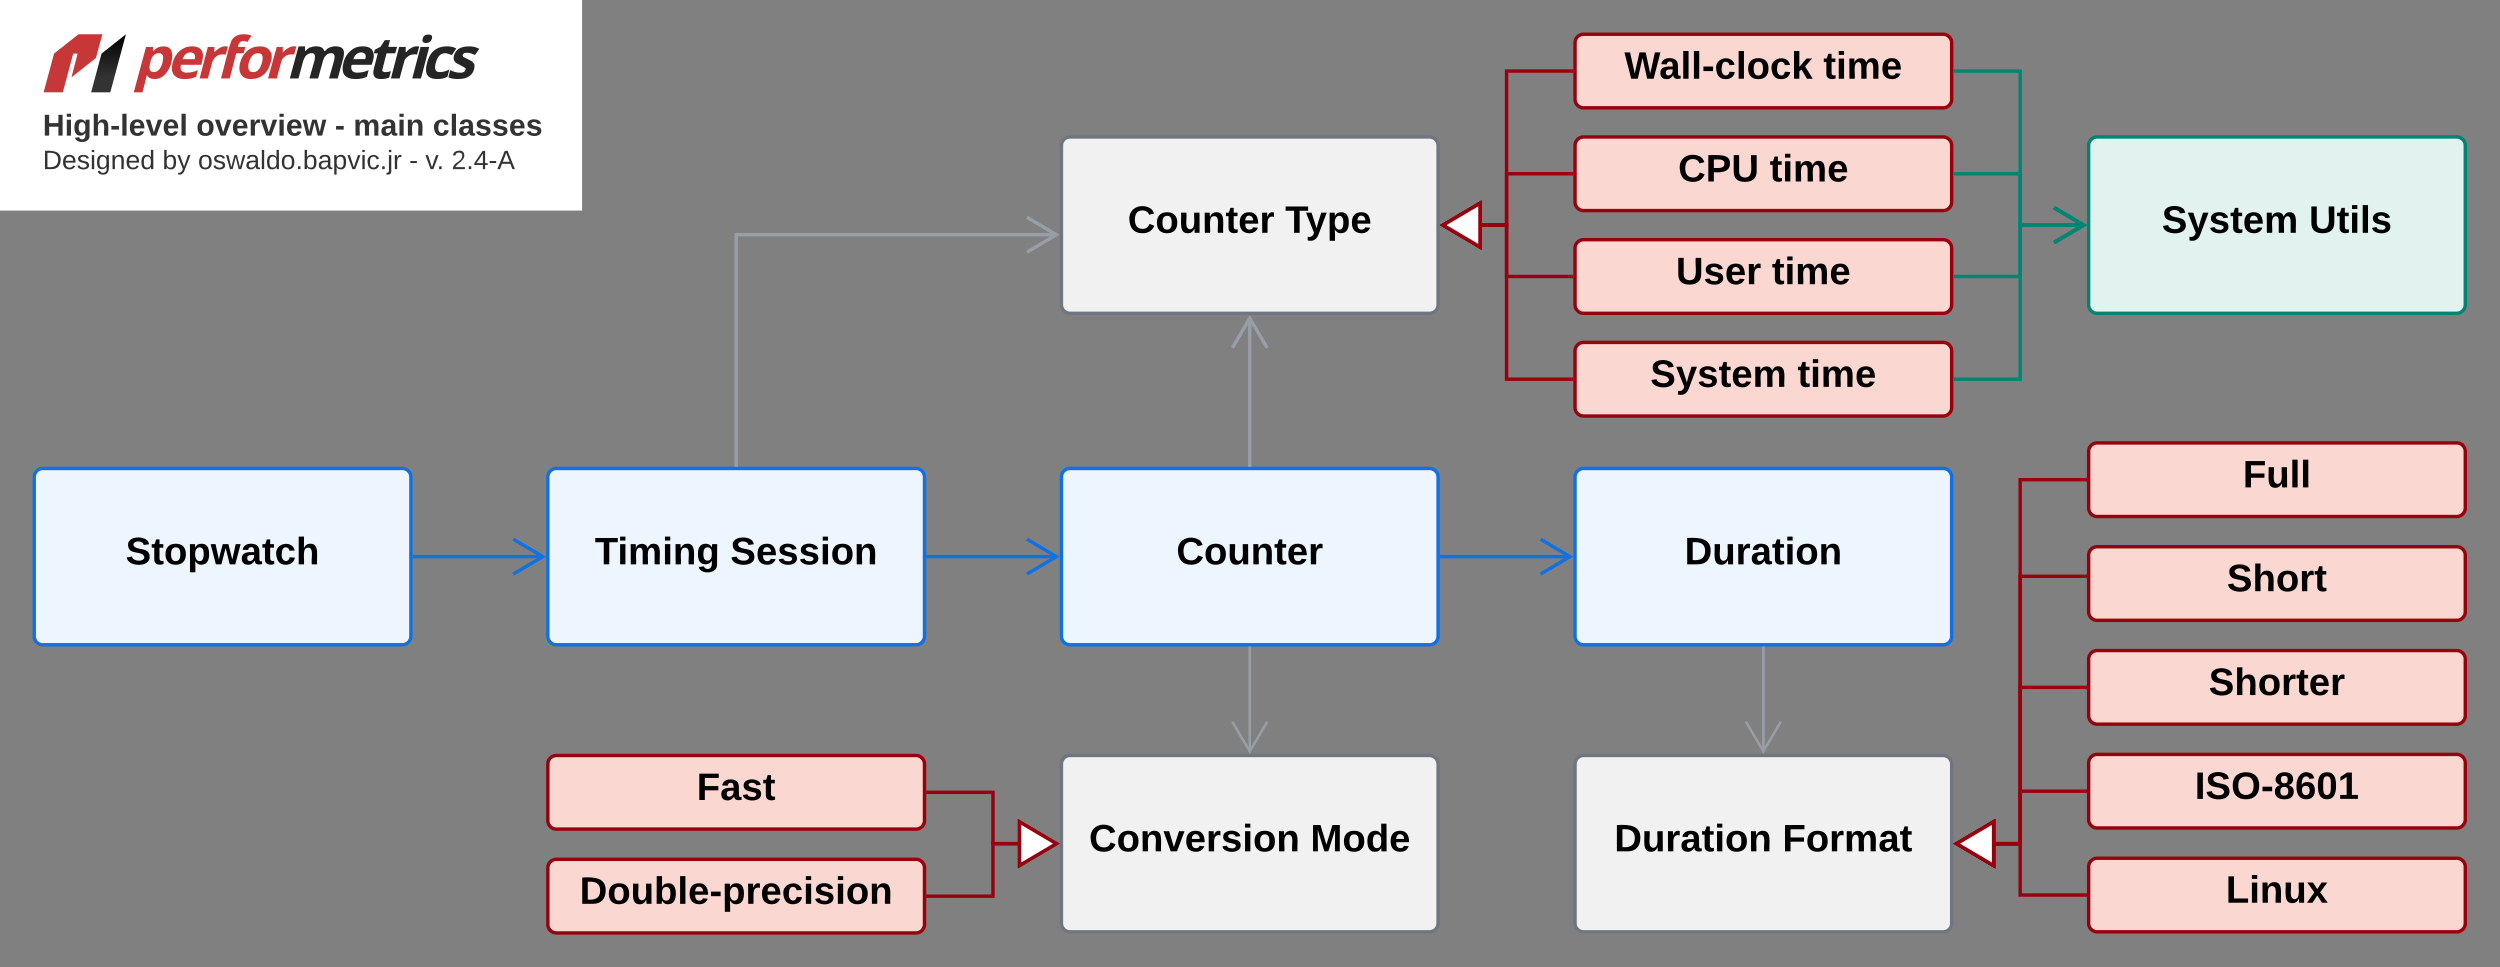 <svg xmlns="http://www.w3.org/2000/svg" xmlns:xlink="http://www.w3.org/1999/xlink" xmlns:lucid="lucid" width="1460.28" height="564.89"><rect width="100%" height="100%" fill="#808080" stroke="none"/><g transform="translate(0 0)" lucid:page-tab-id="0_0"><path d="M0 0h340v123H0z" stroke="#000" stroke-opacity="0" fill="#fff"/><path d="M90.37 46.17c-2.3 0-3.82-.78-4.58-2.38-.77 3.32-1.8 7.15-2.56 10.14h-5.1L85.3 27.4h4.07v2.37h.26c1.53-1.8 3.57-2.7 5.86-2.7 2.3 0 3.82.84 4.58 2.5.77 1.7.77 4.04 0 7.03-.5 1.96-1.27 3.66-2.3 5.12-1 1.43-2.02 2.55-3.3 3.3-1.27.77-2.8 1.15-4.07 1.15zm2.55-15.1c-1.28 0-2.3.4-3.06 1.15-.76.78-1.53 2.03-2.03 3.8v.54c-.5 1.97-.77 3.4-.26 4.24.26.85 1.02 1.3 2.3 1.3 2.28 0 4.06-1.87 5.08-5.57.26-1.84.5-3.2.26-4.08-.5-.9-1.27-1.4-2.28-1.4zM111.24 30.62c-1.02 0-2.03.34-2.8 1.02-.76.68-1.27 1.63-1.78 2.9h7.13c.24-1.27.24-2.22-.27-2.9-.5-.68-1.27-1.02-2.3-1.02zm-3.56 15.55c-2.8 0-4.84-.82-6.1-2.48-1.28-1.64-1.54-3.95-.77-6.97.77-3.1 2.3-5.46 4.33-7.12 2.04-1.7 4.33-2.54 7.13-2.54 2.55 0 4.33.75 5.35 2.2 1.02 1.5 1.28 3.57.52 6.18l-.5 2.4h-11.98c-.25 1.47-.25 2.56.26 3.37.76.83 1.78 1.23 3.05 1.23 1.27 0 2.3-.13 3.3-.37 1.03-.2 2.3-.58 3.32-1.1l-1.02 3.88c-1.02.44-2.03.78-3.05 1-1.02.22-2.3.33-3.82.33zM131.35 27.06c.76 0 1.27.03 1.78.14l-1.27 4.7c-.5-.1-1.02-.16-1.53-.16-1.53 0-3.05.4-4.07 1.26-1.02.8-1.78 1.97-2.3 3.46l-2.54 9.37h-4.83l4.82-18.43h3.82v3.1c1.02-1.03 2.04-1.88 3.06-2.5 1.27-.64 2.03-.94 3.05-.94zM142.55 20c-2.3 0-4.07.48-5.34 1.46-1.52.95-2.3 2.48-2.8 4.58l-.5 1.36-1.02 3.77-3.82 14.66h5.1l3.8-14.66h4.34l1-3.77H139l.24-1.15c.26-.65.5-1.2 1.02-1.63.25-.4 1.02-.62 1.78-.62.77 0 1.53.14 2.55.48l2.28-3.7c-1.28-.5-2.8-.78-4.33-.78zM145.35 36.6c-.5 1.8-.5 3.2 0 4.1.25.95 1.02 1.43 2.55 1.43 1.27 0 2.3-.48 3.05-1.4 1.02-.94 1.53-2.3 2.04-4.13.5-1.84.5-3.2.24-4.1-.25-.93-1.27-1.4-2.55-1.4-1.28 0-2.3.47-3.3 1.4-.78.87-1.54 2.26-2.05 4.1zm12.73 0c-.77 2.98-2.04 5.32-4.08 7.02-2.03 1.7-4.58 2.55-7.38 2.55-1.78 0-3.3-.4-4.32-1.16-1.28-.77-1.8-1.9-2.3-3.35-.25-1.46-.25-3.12.26-5.05.76-3.02 2.3-5.37 4.33-7.03 2.02-1.7 4.3-2.5 7.37-2.5 1.78 0 3.05.36 4.32 1.14 1 .8 1.78 1.88 2.3 3.3.24 1.46.24 3.16-.52 5.1zM171.57 27.06c.76 0 1.27.03 1.53.14l-1.28 4.7c-.25-.1-.76-.16-1.27-.16-1.78 0-3.06.4-4.07 1.26-1.28.8-2.04 1.97-2.3 3.46l-2.54 9.37h-5.1l5.1-18.43h3.56v3.1h.26c.76-1.03 1.78-1.88 3.05-2.5 1.03-.64 1.8-.94 3.07-.94z" stroke="#000" stroke-opacity="0" stroke-width=".9" fill="#c83737"/><path d="M185.82 45.83h-5.1l3.06-10.76c.26-1.33.26-2.34 0-3-.25-.67-.76-1-1.78-1-1.27 0-2.3.47-3.3 1.42-.77.94-1.53 2.5-2.04 4.67l-2.3 8.66h-5.08l5.1-18.7h3.8v2.64h.26c.76-.84 1.53-1.52 2.55-2 1.26-.47 2.28-.7 3.55-.7 2.8 0 4.33.87 4.83 2.7h.5c.78-.88 1.54-1.52 2.56-2 1.27-.47 2.3-.7 3.56-.7 2.04 0 3.57.53 4.33 1.58.76 1.1.76 2.8.25 5.16l-3.3 12.03h-5.1l3.06-10.76c.25-1.33.25-2.34 0-3-.25-.67-.76-1-1.78-1-1.28 0-2.3.43-3.06 1.32-1.02.87-1.52 2.26-2.03 4.2zM211.02 30.62c-1.02 0-2.04.34-2.8 1.02-.76.68-1.53 1.63-1.78 2.9h6.87c.52-1.27.27-2.22 0-2.9-.5-.68-1.26-1.02-2.28-1.02zm-3.56 15.55c-2.8 0-5.1-.82-6.37-2.48-1.03-1.64-1.28-3.95-.5-6.97.75-3.1 2.28-5.46 4.3-7.12 1.8-1.7 4.34-2.54 6.88-2.54 2.8 0 4.6.75 5.6 2.2 1.02 1.5 1.28 3.57.5 6.18l-.75 2.4h-11.7c-.52 1.47-.26 2.56.25 3.37.5.83 1.52 1.23 3.05 1.23 1.02 0 2.3-.13 3.3-.37 1.03-.2 2.04-.58 3.32-1.1l-1.02 3.88c-1.02.44-2.04.78-3.06 1-1 .22-2.3.33-3.8.33z" stroke="#000" stroke-opacity="0" stroke-width=".9" fill="#252525"/><path d="M225.02 42.16c1.02 0 2.04-.2 3.3-.57l-1 3.72c-1.28.58-3.06.85-4.84.85-2.04 0-3.3-.5-3.82-1.53-.77-1.02-.77-2.55-.26-4.58l2.3-8.9h-2.3l.5-2.1 3.32-1.7 2.55-3.9h3.05l-1.02 3.94h5.1l-1.03 3.77h-5.1l-2.28 8.9c-.26.7-.26 1.24 0 1.58.5.34 1 .5 1.52.5zM246.9 22.65c.26-1.67 1.54-2.48 3.32-2.48 1.78 0 2.54.8 2.03 2.48-.25.78-.5 1.4-1.27 1.83-.5.4-1.27.64-2.03.64-1.78 0-2.55-.84-2.04-2.47zm-1 23.18h-5.1l4.84-18.43h5.1zM255.3 46.17c-5.6 0-7.63-3.16-5.84-9.47.76-3.13 2.03-5.5 4.07-7.16 2.03-1.67 4.58-2.48 7.38-2.48 2.3 0 4.08.4 5.6 1.26l-2.54 3.86c-.76-.3-1.52-.57-2.03-.74-.77-.24-1.28-.34-2.04-.34-2.55 0-4.34 1.86-5.35 5.6-1.02 3.6-.26 5.4 2.3 5.4 1 0 2.02-.14 2.8-.38 1-.27 2.02-.68 2.8-1.22l-1.03 4.27c-1.02.55-1.78.9-2.8 1.1-.76.2-2.04.3-3.3.3z" stroke="#000" stroke-opacity="0" stroke-width=".9" fill="#252525"/><path d="M276.95 40.36c-.5 1.87-1.53 3.33-3.06 4.3-1.54 1-3.57 1.5-6.37 1.5-1.27 0-2.3-.1-3.3-.26-.78-.2-1.8-.45-2.3-.82l1.02-4.14c.76.44 1.78.8 2.8 1.1 1 .3 2.03.43 3.05.43 1.78 0 2.8-.5 3.06-1.56.25-.4.25-.7 0-.94-.26-.28-.5-.55-1.02-.85-.5-.3-1.28-.67-2.04-1.1-1.27-.6-2.3-1.13-2.8-1.64-.5-.5-.76-1.1-1.02-1.73 0-.68 0-1.46.26-2.45.5-1.63 1.52-2.88 2.8-3.76 1.52-.92 3.56-1.36 5.85-1.36 2.28 0 4.32.47 6.1 1.46l-2.55 3.6c-.76-.38-1.52-.72-2.3-.95-.75-.28-1.5-.38-2.28-.38-1.52 0-2.3.37-2.54 1.18-.26.44 0 .85.25 1.2.5.3 1.53.8 2.8 1.45 1.27.57 2.3 1.12 2.8 1.63.5.5.77 1.08 1.02 1.73 0 .67 0 1.45-.25 2.36zM243.35 27.06c.76 0 1.27.03 1.52.14l-1.27 4.7c-.25-.1-.76-.16-1.27-.16-1.78 0-3.06.4-4.07 1.26-1.28.8-2.04 1.97-2.3 3.46l-2.54 9.37h-5.1l4.84-18.43h3.82v3.1h.26c.76-1.03 1.78-1.88 3.05-2.5 1-.64 1.77-.94 3.05-.94z" stroke="#000" stroke-opacity="0" stroke-width=".9" fill="#252525"/><path d="M45.83 20C41 23.77 36.4 27.53 31.57 31.3l-6.1 22.64h11.2l6.1-22.64h2.55l-3.57 13.88L56 33.88 59.84 20z" stroke="#000" stroke-opacity="0" stroke-width=".34" fill="#c83737"/><path d="M73.57 20L59.32 31.3l-6.1 22.64h11.2z" stroke="#000" stroke-opacity="0" stroke-width=".34" fill="url(#a)"/><path d="M20 60h340v40H20z" stroke="#000" stroke-opacity="0" stroke-width=".5" fill-opacity="0"/><use xlink:href="#b" transform="matrix(1,0,0,1,25,65) translate(0 14.222)"/><use xlink:href="#c" transform="matrix(1,0,0,1,25,65) translate(89.679 14.222)"/><use xlink:href="#d" transform="matrix(1,0,0,1,25,65) translate(170.617 14.222)"/><use xlink:href="#e" transform="matrix(1,0,0,1,25,65) translate(181.432 14.222)"/><use xlink:href="#f" transform="matrix(1,0,0,1,25,65) translate(227.802 14.222)"/><use xlink:href="#g" transform="matrix(1,0,0,1,25,65) translate(0 33.778)"/><use xlink:href="#h" transform="matrix(1,0,0,1,25,65) translate(69.914 33.778)"/><use xlink:href="#i" transform="matrix(1,0,0,1,25,65) translate(90.654 33.778)"/><use xlink:href="#j" transform="matrix(1,0,0,1,25,65) translate(214.019 33.778)"/><use xlink:href="#k" transform="matrix(1,0,0,1,25,65) translate(223.481 33.778)"/><use xlink:href="#l" transform="matrix(1,0,0,1,25,65) translate(238.735 33.778)"/><path d="M20 278.64a5 5 0 0 1 5-5h210a5 5 0 0 1 5 5v93a5 5 0 0 1-5 5H25a5 5 0 0 1-5-5z" stroke="#1071e5" stroke-width="2" fill="#edf5ff"/><use xlink:href="#m" transform="matrix(1,0,0,1,28,281.636) translate(45.421 47.989)"/><path d="M320 278.64a5 5 0 0 1 5-5h210a5 5 0 0 1 5 5v93a5 5 0 0 1-5 5H325a5 5 0 0 1-5-5z" stroke="#1071e5" stroke-width="2" fill="#edf5ff"/><use xlink:href="#n" transform="matrix(1,0,0,1,328,281.636) translate(19.454 47.989)"/><use xlink:href="#o" transform="matrix(1,0,0,1,328,281.636) translate(98.633 47.989)"/><path d="M620 278.64a5 5 0 0 1 5-5h210a5 5 0 0 1 5 5v93a5 5 0 0 1-5 5H625a5 5 0 0 1-5-5z" stroke="#1071e5" stroke-width="2" fill="#edf5ff"/><use xlink:href="#p" transform="matrix(1,0,0,1,628,281.636) translate(59.137 47.989)"/><path d="M620 85a5 5 0 0 1 5-5h210a5 5 0 0 1 5 5v93a5 5 0 0 1-5 5H625a5 5 0 0 1-5-5z" stroke="#6f7681" stroke-width="2" fill="#f1f1f1"/><use xlink:href="#q" transform="matrix(1,0,0,1,628,88) translate(30.739 47.989)"/><use xlink:href="#r" transform="matrix(1,0,0,1,628,88) translate(122.699 47.989)"/><path d="M920 25a5 5 0 0 1 5-5h210a5 5 0 0 1 5 5v33a5 5 0 0 1-5 5H925a5 5 0 0 1-5-5z" stroke="#99000d" stroke-width="2" fill="#fbd7d2"/><use xlink:href="#s" transform="matrix(1,0,0,1,928,28) translate(20.857 17.989)"/><use xlink:href="#t" transform="matrix(1,0,0,1,928,28) translate(137.069 17.989)"/><path d="M920 145a5 5 0 0 1 5-5h210a5 5 0 0 1 5 5v33a5 5 0 0 1-5 5H925a5 5 0 0 1-5-5z" stroke="#99000d" stroke-width="2" fill="#fbd7d2"/><use xlink:href="#u" transform="matrix(1,0,0,1,928,148) translate(50.939 17.989)"/><use xlink:href="#t" transform="matrix(1,0,0,1,928,148) translate(106.988 17.989)"/><path d="M920 85a5 5 0 0 1 5-5h210a5 5 0 0 1 5 5v33a5 5 0 0 1-5 5H925a5 5 0 0 1-5-5z" stroke="#99000d" stroke-width="2" fill="#fbd7d2"/><use xlink:href="#v" transform="matrix(1,0,0,1,928,88) translate(52.217 17.989)"/><use xlink:href="#t" transform="matrix(1,0,0,1,928,88) translate(105.71 17.989)"/><path d="M920 205a5 5 0 0 1 5-5h210a5 5 0 0 1 5 5v33a5 5 0 0 1-5 5H925a5 5 0 0 1-5-5z" stroke="#99000d" stroke-width="2" fill="#fbd7d2"/><use xlink:href="#w" transform="matrix(1,0,0,1,928,208) translate(35.976 17.989)"/><use xlink:href="#t" transform="matrix(1,0,0,1,928,208) translate(121.951 17.989)"/><path d="M918 41.5h-38v90h-14.52" stroke="#99000d" stroke-width="2" fill="none"/><path d="M919 42.5h-1.02v-2H919z" stroke="#99000d" stroke-width=".05" fill="#99000d"/><path d="M842.97 131.5l21.5-12.73v25.46z" stroke="#99000d" stroke-width="2" fill="#fff"/><path d="M918 161.5h-38v-30h-14.52" stroke="#99000d" stroke-width="2" fill="none"/><path d="M919 162.5h-1.02v-2H919z" stroke="#99000d" stroke-width=".05" fill="#99000d"/><path d="M842.97 131.5l21.5-12.73v25.46z" stroke="#99000d" stroke-width="2" fill="#fff"/><path d="M918 101.5h-38v30h-14.52" stroke="#99000d" stroke-width="2" fill="none"/><path d="M919 102.5h-1.02v-2H919z" stroke="#99000d" stroke-width=".05" fill="#99000d"/><path d="M842.97 131.5l21.5-12.73v25.46z" stroke="#99000d" stroke-width="2" fill="#fff"/><path d="M918 221.5h-38v-90h-14.52" stroke="#99000d" stroke-width="2" fill="none"/><path d="M919 222.5h-1.02v-2H919z" stroke="#99000d" stroke-width=".05" fill="#99000d"/><path d="M842.97 131.5l21.5-12.73v25.46z" stroke="#99000d" stroke-width="2" fill="#fff"/><path d="M730 271.64v-85.82" stroke="#979ea8" stroke-width="2" fill="none"/><path d="M731 272.64h-2v-1.03h2z" stroke="#979ea8" stroke-width=".05" fill="#979ea8"/><path d="M740.18 203.18L730 185.96l-10.18 17.22M430 271.64V137.1h187.18" stroke="#979ea8" stroke-width="2" fill="none"/><path d="M431 272.64h-2v-1.03h2z" stroke="#979ea8" stroke-width=".05" fill="#979ea8"/><path d="M599.82 147.3l17.22-10.2-17.22-10.17" stroke="#979ea8" stroke-width="2" fill="none"/><path d="M242 325.14h75.18" stroke="#1071e5" stroke-width="2" fill="none"/><path d="M242.03 326.14H241v-2h1.03z" stroke="#1071e5" stroke-width=".05" fill="#1071e5"/><path d="M299.82 335.32l17.22-10.18-17.22-10.2M542 325.14h75.18" stroke="#1071e5" stroke-width="2" fill="none"/><path d="M542.03 326.14H541v-2h1.03z" stroke="#1071e5" stroke-width=".05" fill="#1071e5"/><path d="M599.82 335.32l17.22-10.18-17.22-10.2" stroke="#1071e5" stroke-width="2" fill="none"/><path d="M620 446.3a5 5 0 0 1 5-5h210a5 5 0 0 1 5 5v93a5 5 0 0 1-5 5H625a5 5 0 0 1-5-5z" stroke="#6f7681" stroke-width="2" fill="#f1f1f1"/><use xlink:href="#x" transform="matrix(1,0,0,1,628,449.299) translate(8.107 47.989)"/><use xlink:href="#y" transform="matrix(1,0,0,1,628,449.299) translate(137.475 47.989)"/><path d="M320 506.95a5 5 0 0 1 5-5h210a5 5 0 0 1 5 5v33a5 5 0 0 1-5 5H325a5 5 0 0 1-5-5z" stroke="#99000d" stroke-width="2" fill="#fbd7d2"/><use xlink:href="#z" transform="matrix(1,0,0,1,328,509.949) translate(10.601 17.989)"/><path d="M320 446.3a5 5 0 0 1 5-5h210a5 5 0 0 1 5 5v33a5 5 0 0 1-5 5H325a5 5 0 0 1-5-5z" stroke="#99000d" stroke-width="2" fill="#fbd7d2"/><use xlink:href="#A" transform="matrix(1,0,0,1,328,449.299) translate(78.994 17.989)"/><path d="M542 462.8h38v30h14.52" stroke="#99000d" stroke-width="2" fill="none"/><path d="M542.03 463.8H541v-2h1.03z" stroke="#99000d" stroke-width=".05" fill="#99000d"/><path d="M617.04 492.8l-21.52 12.72v-25.45z" stroke="#99000d" stroke-width="2" fill="#fff"/><path d="M542 523.45h38V492.8h14.52" stroke="#99000d" stroke-width="2" fill="none"/><path d="M542.03 524.45H541v-2h1.03z" stroke="#99000d" stroke-width=".05" fill="#99000d"/><path d="M617.04 492.8l-21.52 12.72v-25.45z" stroke="#99000d" stroke-width="2" fill="#fff"/><path d="M730 378.4v60.54" stroke="#979ea8" stroke-width="1.5" fill="none"/><path d="M730.75 378.4h-1.5v-.76h1.5z" stroke="#979ea8" stroke-width=".05" fill="#979ea8"/><path d="M719.82 421.6L730 438.84l10.18-17.22" stroke="#979ea8" stroke-width="1.5" fill="none"/><path d="M920 278.64a5 5 0 0 1 5-5h210a5 5 0 0 1 5 5v93a5 5 0 0 1-5 5H925a5 5 0 0 1-5-5z" stroke="#1071e5" stroke-width="2" fill="#edf5ff"/><use xlink:href="#B" transform="matrix(1,0,0,1,928,281.636) translate(56.02 47.989)"/><path d="M842 325.14h75.18" stroke="#1071e5" stroke-width="2" fill="none"/><path d="M842.03 326.14H841v-2h1.03z" stroke="#1071e5" stroke-width=".05" fill="#1071e5"/><path d="M899.82 335.32l17.22-10.18-17.22-10.2" stroke="#1071e5" stroke-width="2" fill="none"/><path d="M920 446.3a5 5 0 0 1 5-5h210a5 5 0 0 1 5 5v93a5 5 0 0 1-5 5H925a5 5 0 0 1-5-5z" stroke="#6f7681" stroke-width="2" fill="#f1f1f1"/><use xlink:href="#C" transform="matrix(1,0,0,1,928,449.299) translate(14.965 47.989)"/><use xlink:href="#D" transform="matrix(1,0,0,1,928,449.299) translate(113.16 47.989)"/><path d="M1030 378.4v60.54" stroke="#979ea8" stroke-width="1.5" fill="none"/><path d="M1030.75 378.4h-1.5v-.76h1.5z" stroke="#979ea8" stroke-width=".05" fill="#979ea8"/><path d="M1019.82 421.6l10.18 17.23 10.18-17.22" stroke="#979ea8" stroke-width="1.5" fill="none"/><path d="M1220 263.7a5 5 0 0 1 5-5h210a5 5 0 0 1 5 5v33a5 5 0 0 1-5 5h-210a5 5 0 0 1-5-5z" stroke="#99000d" stroke-width="2" fill="#fbd7d2"/><use xlink:href="#E" transform="matrix(1,0,0,1,1228,266.701) translate(82.112 17.989)"/><path d="M1220 385a5 5 0 0 1 5-5h210a5 5 0 0 1 5 5v33a5 5 0 0 1-5 5h-210a5 5 0 0 1-5-5z" stroke="#99000d" stroke-width="2" fill="#fbd7d2"/><use xlink:href="#F" transform="matrix(1,0,0,1,1228,388) translate(62.192 17.989)"/><path d="M1220 324.35a5 5 0 0 1 5-5h210a5 5 0 0 1 5 5v33a5 5 0 0 1-5 5h-210a5 5 0 0 1-5-5z" stroke="#99000d" stroke-width="2" fill="#fbd7d2"/><use xlink:href="#G" transform="matrix(1,0,0,1,1228,327.35) translate(72.791 17.989)"/><path d="M1220 445.65a5 5 0 0 1 5-5h210a5 5 0 0 1 5 5v33a5 5 0 0 1-5 5h-210a5 5 0 0 1-5-5z" stroke="#99000d" stroke-width="2" fill="#fbd7d2"/><use xlink:href="#H" transform="matrix(1,0,0,1,1228,448.65) translate(54.025 17.989)"/><path d="M1218 280.2h-38v212.6h-14.52" stroke="#99000d" stroke-width="2" fill="none"/><path d="M1219 281.2h-1.03v-2h1.03z" stroke="#99000d" stroke-width=".05" fill="#99000d"/><path d="M1142.96 492.8l21.52-12.73v25.45z" stroke="#99000d" stroke-width="2" fill="#fff"/><path d="M1218 336.62h-38V492.8h-14.52" stroke="#99000d" stroke-width="2" fill="none"/><path d="M1219 337.62h-1.03v-2h1.03z" stroke="#99000d" stroke-width=".05" fill="#99000d"/><path d="M1142.96 492.8l21.52-12.73v25.45z" stroke="#99000d" stroke-width="2" fill="#fff"/><path d="M1218 401.5h-38v91.3h-14.52" stroke="#99000d" stroke-width="2" fill="none"/><path d="M1219 402.5h-1.03v-2h1.03z" stroke="#99000d" stroke-width=".05" fill="#99000d"/><path d="M1142.96 492.8l21.52-12.73v25.45z" stroke="#99000d" stroke-width="2" fill="#fff"/><path d="M1218 462.15h-38v30.65h-14.52" stroke="#99000d" stroke-width="2" fill="none"/><path d="M1219 463.15h-1.03v-2h1.03z" stroke="#99000d" stroke-width=".05" fill="#99000d"/><path d="M1142.96 492.8l21.52-12.73v25.45z" stroke="#99000d" stroke-width="2" fill="#fff"/><path d="M1220 85a5 5 0 0 1 5-5h210a5 5 0 0 1 5 5v93a5 5 0 0 1-5 5h-210a5 5 0 0 1-5-5z" stroke="#008573" stroke-width="2" fill="#e1f2ef"/><use xlink:href="#w" transform="matrix(1,0,0,1,1228,88) translate(34.76 47.989)"/><use xlink:href="#I" transform="matrix(1,0,0,1,1228,88) translate(120.735 47.989)"/><path d="M1142 41.5h38v90h37.18" stroke="#008573" stroke-width="2" fill="none"/><path d="M1142.03 42.5H1141v-2h1.03z" stroke="#008573" stroke-width=".05" fill="#008573"/><path d="M1199.82 141.68l17.22-10.18-17.22-10.18" stroke="#008573" stroke-width="2" fill="none"/><path d="M1142 101.5h38v30h37.18" stroke="#008573" stroke-width="2" fill="none"/><path d="M1142.03 102.5H1141v-2h1.03z" stroke="#008573" stroke-width=".05" fill="#008573"/><path d="M1199.82 141.68l17.22-10.18-17.22-10.18" stroke="#008573" stroke-width="2" fill="none"/><path d="M1142 161.5h38v-30h37.18" stroke="#008573" stroke-width="2" fill="none"/><path d="M1142.03 162.5H1141v-2h1.03z" stroke="#008573" stroke-width=".05" fill="#008573"/><path d="M1199.82 141.68l17.22-10.18-17.22-10.18" stroke="#008573" stroke-width="2" fill="none"/><path d="M1142 221.5h38v-90h37.18" stroke="#008573" stroke-width="2" fill="none"/><path d="M1142.03 222.5H1141v-2h1.03z" stroke="#008573" stroke-width=".05" fill="#008573"/><path d="M1199.82 141.68l17.22-10.18-17.22-10.18" stroke="#008573" stroke-width="2" fill="none"/><path d="M1220 506.3a5 5 0 0 1 5-5h210a5 5 0 0 1 5 5v33a5 5 0 0 1-5 5h-210a5 5 0 0 1-5-5z" stroke="#99000d" stroke-width="2" fill="#fbd7d2"/><g><use xlink:href="#J" transform="matrix(1,0,0,1,1228,509.299) translate(72.168 17.989)"/></g><path d="M1218 522.8h-38v-30h-14.52" stroke="#99000d" stroke-width="2" fill="none"/><path d="M1219 523.8h-1.03v-2h1.03z" stroke="#99000d" stroke-width=".05" fill="#99000d"/><path d="M1142.96 492.8l21.52-12.73v25.45z" stroke="#99000d" stroke-width="2" fill="#fff"/><defs><linearGradient gradientUnits="userSpaceOnUse" id="a" x1="65.44" y1="20.5" x2="65.44" y2="45.03"><stop offset="0%"/><stop offset="100%" stop-color="#333"/></linearGradient><path fill="#333" d="M186 0v-106H76V0H24v-248h52v99h110v-99h50V0h-50" id="K"/><path fill="#333" d="M25-224v-37h50v37H25zM25 0v-190h50V0H25" id="L"/><path fill="#333" d="M195-6C206 82 75 100 31 46c-4-6-6-13-8-21l49-6c3 16 16 24 34 25 40 0 42-37 40-79-11 22-30 35-61 35-53 0-70-43-70-97 0-56 18-96 73-97 30 0 46 14 59 34l2-30h47zm-90-29c32 0 41-27 41-63 0-35-9-62-40-62-32 0-39 29-40 63 0 36 9 62 39 62" id="M"/><path fill="#333" d="M114-157C55-157 80-60 75 0H25v-261h50l-1 109c12-26 28-41 61-42 86-1 58 113 63 194h-50c-7-57 23-157-34-157" id="N"/><path fill="#333" d="M14-72v-43h91v43H14" id="O"/><path fill="#333" d="M25 0v-261h50V0H25" id="P"/><path fill="#333" d="M185-48c-13 30-37 53-82 52C43 2 14-33 14-96s30-98 90-98c62 0 83 45 84 108H66c0 31 8 55 39 56 18 0 30-7 34-22zm-45-69c5-46-57-63-70-21-2 6-4 13-4 21h74" id="Q"/><path fill="#333" d="M128 0H69L1-190h53L99-40l48-150h52" id="R"/><g id="b"><use transform="matrix(0.049,0,0,0.049,0,0)" xlink:href="#K"/><use transform="matrix(0.049,0,0,0.049,12.79,0)" xlink:href="#L"/><use transform="matrix(0.049,0,0,0.049,17.728,0)" xlink:href="#M"/><use transform="matrix(0.049,0,0,0.049,28.543,0)" xlink:href="#N"/><use transform="matrix(0.049,0,0,0.049,39.358,0)" xlink:href="#O"/><use transform="matrix(0.049,0,0,0.049,45.235,0)" xlink:href="#P"/><use transform="matrix(0.049,0,0,0.049,50.173,0)" xlink:href="#Q"/><use transform="matrix(0.049,0,0,0.049,60.049,0)" xlink:href="#R"/><use transform="matrix(0.049,0,0,0.049,69.926,0)" xlink:href="#Q"/><use transform="matrix(0.049,0,0,0.049,79.802,0)" xlink:href="#P"/></g><path fill="#333" d="M110-194c64 0 96 36 96 99 0 64-35 99-97 99-61 0-95-36-95-99 0-62 34-99 96-99zm-1 164c35 0 45-28 45-65 0-40-10-65-43-65-34 0-45 26-45 65 0 36 10 65 43 65" id="S"/><path fill="#333" d="M135-150c-39-12-60 13-60 57V0H25l-1-190h47c2 13-1 29 3 40 6-28 27-53 61-41v41" id="T"/><path fill="#333" d="M231 0h-52l-39-155L100 0H48L-1-190h46L77-45c9-52 24-97 36-145h53l37 145 32-145h46" id="U"/><g id="c"><use transform="matrix(0.049,0,0,0.049,0,0)" xlink:href="#S"/><use transform="matrix(0.049,0,0,0.049,10.815,0)" xlink:href="#R"/><use transform="matrix(0.049,0,0,0.049,20.691,0)" xlink:href="#Q"/><use transform="matrix(0.049,0,0,0.049,30.568,0)" xlink:href="#T"/><use transform="matrix(0.049,0,0,0.049,37.481,0)" xlink:href="#R"/><use transform="matrix(0.049,0,0,0.049,47.358,0)" xlink:href="#L"/><use transform="matrix(0.049,0,0,0.049,52.296,0)" xlink:href="#Q"/><use transform="matrix(0.049,0,0,0.049,62.173,0)" xlink:href="#U"/></g><use transform="matrix(0.049,0,0,0.049,0,0)" xlink:href="#O" id="d"/><path fill="#333" d="M220-157c-53 9-28 100-34 157h-49v-107c1-27-5-49-29-50C55-147 81-57 75 0H25l-1-190h47c2 12-1 28 3 38 10-53 101-56 108 0 13-22 24-43 59-42 82 1 51 116 57 194h-49v-107c-1-25-5-48-29-50" id="V"/><path fill="#333" d="M133-34C117-15 103 5 69 4 32 3 11-16 11-54c-1-60 55-63 116-61 1-26-3-47-28-47-18 1-26 9-28 27l-52-2c7-38 36-58 82-57s74 22 75 68l1 82c-1 14 12 18 25 15v27c-30 8-71 5-69-32zm-48 3c29 0 43-24 42-57-32 0-66-3-65 30 0 17 8 27 23 27" id="W"/><path fill="#333" d="M135-194c87-1 58 113 63 194h-50c-7-57 23-157-34-157-59 0-34 97-39 157H25l-1-190h47c2 12-1 28 3 38 12-26 28-41 61-42" id="X"/><g id="e"><use transform="matrix(0.049,0,0,0.049,0,0)" xlink:href="#V"/><use transform="matrix(0.049,0,0,0.049,15.802,0)" xlink:href="#W"/><use transform="matrix(0.049,0,0,0.049,25.679,0)" xlink:href="#L"/><use transform="matrix(0.049,0,0,0.049,30.617,0)" xlink:href="#X"/></g><path fill="#333" d="M190-63c-7 42-38 67-86 67-59 0-84-38-90-98-12-110 154-137 174-36l-49 2c-2-19-15-32-35-32-30 0-35 28-38 64-6 74 65 87 74 30" id="Y"/><path fill="#333" d="M137-138c1-29-70-34-71-4 15 46 118 7 119 86 1 83-164 76-172 9l43-7c4 19 20 25 44 25 33 8 57-30 24-41C81-84 22-81 20-136c-2-80 154-74 161-7" id="Z"/><g id="f"><use transform="matrix(0.049,0,0,0.049,0,0)" xlink:href="#Y"/><use transform="matrix(0.049,0,0,0.049,9.877,0)" xlink:href="#P"/><use transform="matrix(0.049,0,0,0.049,14.815,0)" xlink:href="#W"/><use transform="matrix(0.049,0,0,0.049,24.691,0)" xlink:href="#Z"/><use transform="matrix(0.049,0,0,0.049,34.568,0)" xlink:href="#Z"/><use transform="matrix(0.049,0,0,0.049,44.444,0)" xlink:href="#Q"/><use transform="matrix(0.049,0,0,0.049,54.321,0)" xlink:href="#Z"/></g><path fill="#333" d="M30-248c118-7 216 8 213 122C240-48 200 0 122 0H30v-248zM63-27c89 8 146-16 146-99s-60-101-146-95v194" id="aa"/><path fill="#333" d="M100-194c63 0 86 42 84 106H49c0 40 14 67 53 68 26 1 43-12 49-29l28 8c-11 28-37 45-77 45C44 4 14-33 15-96c1-61 26-98 85-98zm52 81c6-60-76-77-97-28-3 7-6 17-6 28h103" id="ab"/><path fill="#333" d="M135-143c-3-34-86-38-87 0 15 53 115 12 119 90S17 21 10-45l28-5c4 36 97 45 98 0-10-56-113-15-118-90-4-57 82-63 122-42 12 7 21 19 24 35" id="ac"/><path fill="#333" d="M24-231v-30h32v30H24zM24 0v-190h32V0H24" id="ad"/><path fill="#333" d="M177-190C167-65 218 103 67 71c-23-6-38-20-44-43l32-5c15 47 100 32 89-28v-30C133-14 115 1 83 1 29 1 15-40 15-95c0-56 16-97 71-98 29-1 48 16 59 35 1-10 0-23 2-32h30zM94-22c36 0 50-32 50-73 0-42-14-75-50-75-39 0-46 34-46 75s6 73 46 73" id="ae"/><path fill="#333" d="M117-194c89-4 53 116 60 194h-32v-121c0-31-8-49-39-48C34-167 62-67 57 0H25l-1-190h30c1 10-1 24 2 32 11-22 29-35 61-36" id="af"/><path fill="#333" d="M85-194c31 0 48 13 60 33l-1-100h32l1 261h-30c-2-10 0-23-3-31C134-8 116 4 85 4 32 4 16-35 15-94c0-66 23-100 70-100zm9 24c-40 0-46 34-46 75 0 40 6 74 45 74 42 0 51-32 51-76 0-42-9-74-50-73" id="ag"/><g id="g"><use transform="matrix(0.043,0,0,0.043,0,0)" xlink:href="#aa"/><use transform="matrix(0.043,0,0,0.043,11.191,0)" xlink:href="#ab"/><use transform="matrix(0.043,0,0,0.043,19.833,0)" xlink:href="#ac"/><use transform="matrix(0.043,0,0,0.043,27.611,0)" xlink:href="#ad"/><use transform="matrix(0.043,0,0,0.043,31.025,0)" xlink:href="#ae"/><use transform="matrix(0.043,0,0,0.043,39.667,0)" xlink:href="#af"/><use transform="matrix(0.043,0,0,0.043,48.309,0)" xlink:href="#ab"/><use transform="matrix(0.043,0,0,0.043,56.951,0)" xlink:href="#ag"/></g><path fill="#333" d="M115-194c53 0 69 39 70 98 0 66-23 100-70 100C84 3 66-7 56-30L54 0H23l1-261h32v101c10-23 28-34 59-34zm-8 174c40 0 45-34 45-75 0-40-5-75-45-74-42 0-51 32-51 76 0 43 10 73 51 73" id="ah"/><path fill="#333" d="M179-190L93 31C79 59 56 82 12 73V49c39 6 53-20 64-50L1-190h34L92-34l54-156h33" id="ai"/><g id="h"><use transform="matrix(0.043,0,0,0.043,0,0)" xlink:href="#ah"/><use transform="matrix(0.043,0,0,0.043,8.642,0)" xlink:href="#ai"/></g><path fill="#333" d="M100-194c62-1 85 37 85 99 1 63-27 99-86 99S16-35 15-95c0-66 28-99 85-99zM99-20c44 1 53-31 53-75 0-43-8-75-51-75s-53 32-53 75 10 74 51 75" id="aj"/><path fill="#333" d="M206 0h-36l-40-164L89 0H53L-1-190h32L70-26l43-164h34l41 164 42-164h31" id="ak"/><path fill="#333" d="M141-36C126-15 110 5 73 4 37 3 15-17 15-53c-1-64 63-63 125-63 3-35-9-54-41-54-24 1-41 7-42 31l-33-3c5-37 33-52 76-52 45 0 72 20 72 64v82c-1 20 7 32 28 27v20c-31 9-61-2-59-35zM48-53c0 20 12 33 32 33 41-3 63-29 60-74-43 2-92-5-92 41" id="al"/><path fill="#333" d="M24 0v-261h32V0H24" id="am"/><path fill="#333" d="M33 0v-38h34V0H33" id="an"/><path fill="#333" d="M115-194c55 1 70 41 70 98S169 2 115 4C84 4 66-9 55-30l1 105H24l-1-265h31l2 30c10-21 28-34 59-34zm-8 174c40 0 45-34 45-75s-6-73-45-74c-42 0-51 32-51 76 0 43 10 73 51 73" id="ao"/><path fill="#333" d="M108 0H70L1-190h34L89-25l56-165h34" id="ap"/><path fill="#333" d="M96-169c-40 0-48 33-48 73s9 75 48 75c24 0 41-14 43-38l32 2c-6 37-31 61-74 61-59 0-76-41-82-99-10-93 101-131 147-64 4 7 5 14 7 22l-32 3c-4-21-16-35-41-35" id="aq"/><path fill="#333" d="M24-231v-30h32v30H24zM-9 49c24 4 33-6 33-30v-209h32V24c2 40-23 58-65 49V49" id="ar"/><path fill="#333" d="M114-163C36-179 61-72 57 0H25l-1-190h30c1 12-1 29 2 39 6-27 23-49 58-41v29" id="as"/><g id="i"><use transform="matrix(0.043,0,0,0.043,0,0)" xlink:href="#aj"/><use transform="matrix(0.043,0,0,0.043,8.642,0)" xlink:href="#ac"/><use transform="matrix(0.043,0,0,0.043,16.42,0)" xlink:href="#ak"/><use transform="matrix(0.043,0,0,0.043,27.611,0)" xlink:href="#al"/><use transform="matrix(0.043,0,0,0.043,36.253,0)" xlink:href="#am"/><use transform="matrix(0.043,0,0,0.043,39.667,0)" xlink:href="#ag"/><use transform="matrix(0.043,0,0,0.043,48.309,0)" xlink:href="#aj"/><use transform="matrix(0.043,0,0,0.043,56.951,0)" xlink:href="#an"/><use transform="matrix(0.043,0,0,0.043,61.272,0)" xlink:href="#ah"/><use transform="matrix(0.043,0,0,0.043,69.914,0)" xlink:href="#al"/><use transform="matrix(0.043,0,0,0.043,78.556,0)" xlink:href="#ao"/><use transform="matrix(0.043,0,0,0.043,87.198,0)" xlink:href="#ap"/><use transform="matrix(0.043,0,0,0.043,94.975,0)" xlink:href="#ad"/><use transform="matrix(0.043,0,0,0.043,98.389,0)" xlink:href="#aq"/><use transform="matrix(0.043,0,0,0.043,106.167,0)" xlink:href="#an"/><use transform="matrix(0.043,0,0,0.043,110.488,0)" xlink:href="#ar"/><use transform="matrix(0.043,0,0,0.043,113.901,0)" xlink:href="#as"/></g><path fill="#333" d="M16-82v-28h88v28H16" id="at"/><use transform="matrix(0.043,0,0,0.043,0,0)" xlink:href="#at" id="j"/><g id="k"><use transform="matrix(0.043,0,0,0.043,0,0)" xlink:href="#ap"/><use transform="matrix(0.043,0,0,0.043,6.611,0)" xlink:href="#an"/></g><path fill="#333" d="M101-251c82-7 93 87 43 132L82-64C71-53 59-42 53-27h129V0H18c2-99 128-94 128-182 0-28-16-43-45-43s-46 15-49 41l-32-3c6-41 34-60 81-64" id="au"/><path fill="#333" d="M155-56V0h-30v-56H8v-25l114-167h33v167h35v25h-35zm-30-156c-27 46-58 90-88 131h88v-131" id="av"/><path fill="#333" d="M205 0l-28-72H64L36 0H1l101-248h38L239 0h-34zm-38-99l-47-123c-12 45-31 82-46 123h93" id="aw"/><g id="l"><use transform="matrix(0.043,0,0,0.043,0,0)" xlink:href="#au"/><use transform="matrix(0.043,0,0,0.043,8.642,0)" xlink:href="#an"/><use transform="matrix(0.043,0,0,0.043,12.963,0)" xlink:href="#av"/><use transform="matrix(0.043,0,0,0.043,21.605,0)" xlink:href="#at"/><use transform="matrix(0.043,0,0,0.043,26.747,0)" xlink:href="#aw"/></g><path d="M169-182c-1-43-94-46-97-3 18 66 151 10 154 114 3 95-165 93-204 36-6-8-10-19-12-30l50-8c3 46 112 56 116 5-17-69-150-10-154-114-4-87 153-88 188-35 5 8 8 18 10 28" id="ax"/><path d="M115-3C79 11 28 4 28-45v-112H4v-33h27l15-45h31v45h36v33H77v99c-1 23 16 31 38 25v30" id="ay"/><path d="M110-194c64 0 96 36 96 99 0 64-35 99-97 99-61 0-95-36-95-99 0-62 34-99 96-99zm-1 164c35 0 45-28 45-65 0-40-10-65-43-65-34 0-45 26-45 65 0 36 10 65 43 65" id="az"/><path d="M135-194c53 0 70 44 70 98 0 56-19 98-73 100-31 1-45-17-59-34 3 33 2 69 2 105H25l-1-265h48c2 10 0 23 3 31 11-24 29-35 60-35zM114-30c33 0 39-31 40-66 0-38-9-64-40-64-56 0-55 130 0 130" id="aA"/><path d="M231 0h-52l-39-155L100 0H48L-1-190h46L77-45c9-52 24-97 36-145h53l37 145 32-145h46" id="aB"/><path d="M133-34C117-15 103 5 69 4 32 3 11-16 11-54c-1-60 55-63 116-61 1-26-3-47-28-47-18 1-26 9-28 27l-52-2c7-38 36-58 82-57s74 22 75 68l1 82c-1 14 12 18 25 15v27c-30 8-71 5-69-32zm-48 3c29 0 43-24 42-57-32 0-66-3-65 30 0 17 8 27 23 27" id="aC"/><path d="M190-63c-7 42-38 67-86 67-59 0-84-38-90-98-12-110 154-137 174-36l-49 2c-2-19-15-32-35-32-30 0-35 28-38 64-6 74 65 87 74 30" id="aD"/><path d="M114-157C55-157 80-60 75 0H25v-261h50l-1 109c12-26 28-41 61-42 86-1 58 113 63 194h-50c-7-57 23-157-34-157" id="aE"/><g id="m"><use transform="matrix(0.062,0,0,0.062,0,0)" xlink:href="#ax"/><use transform="matrix(0.062,0,0,0.062,14.963,0)" xlink:href="#ay"/><use transform="matrix(0.062,0,0,0.062,22.382,0)" xlink:href="#az"/><use transform="matrix(0.062,0,0,0.062,36.036,0)" xlink:href="#aA"/><use transform="matrix(0.062,0,0,0.062,49.69,0)" xlink:href="#aB"/><use transform="matrix(0.062,0,0,0.062,67.146,0)" xlink:href="#aC"/><use transform="matrix(0.062,0,0,0.062,79.615,0)" xlink:href="#ay"/><use transform="matrix(0.062,0,0,0.062,87.035,0)" xlink:href="#aD"/><use transform="matrix(0.062,0,0,0.062,99.504,0)" xlink:href="#aE"/></g><path d="M136-208V0H84v-208H4v-40h212v40h-80" id="aF"/><path d="M25-224v-37h50v37H25zM25 0v-190h50V0H25" id="aG"/><path d="M220-157c-53 9-28 100-34 157h-49v-107c1-27-5-49-29-50C55-147 81-57 75 0H25l-1-190h47c2 12-1 28 3 38 10-53 101-56 108 0 13-22 24-43 59-42 82 1 51 116 57 194h-49v-107c-1-25-5-48-29-50" id="aH"/><path d="M135-194c87-1 58 113 63 194h-50c-7-57 23-157-34-157-59 0-34 97-39 157H25l-1-190h47c2 12-1 28 3 38 12-26 28-41 61-42" id="aI"/><path d="M195-6C206 82 75 100 31 46c-4-6-6-13-8-21l49-6c3 16 16 24 34 25 40 0 42-37 40-79-11 22-30 35-61 35-53 0-70-43-70-97 0-56 18-96 73-97 30 0 46 14 59 34l2-30h47zm-90-29c32 0 41-27 41-63 0-35-9-62-40-62-32 0-39 29-40 63 0 36 9 62 39 62" id="aJ"/><g id="n"><use transform="matrix(0.062,0,0,0.062,0,0)" xlink:href="#aF"/><use transform="matrix(0.062,0,0,0.062,13.217,0)" xlink:href="#aG"/><use transform="matrix(0.062,0,0,0.062,19.452,0)" xlink:href="#aH"/><use transform="matrix(0.062,0,0,0.062,39.402,0)" xlink:href="#aG"/><use transform="matrix(0.062,0,0,0.062,45.637,0)" xlink:href="#aI"/><use transform="matrix(0.062,0,0,0.062,59.291,0)" xlink:href="#aJ"/></g><path d="M185-48c-13 30-37 53-82 52C43 2 14-33 14-96s30-98 90-98c62 0 83 45 84 108H66c0 31 8 55 39 56 18 0 30-7 34-22zm-45-69c5-46-57-63-70-21-2 6-4 13-4 21h74" id="aK"/><path d="M137-138c1-29-70-34-71-4 15 46 118 7 119 86 1 83-164 76-172 9l43-7c4 19 20 25 44 25 33 8 57-30 24-41C81-84 22-81 20-136c-2-80 154-74 161-7" id="aL"/><g id="o"><use transform="matrix(0.062,0,0,0.062,0,0)" xlink:href="#ax"/><use transform="matrix(0.062,0,0,0.062,14.963,0)" xlink:href="#aK"/><use transform="matrix(0.062,0,0,0.062,27.432,0)" xlink:href="#aL"/><use transform="matrix(0.062,0,0,0.062,39.901,0)" xlink:href="#aL"/><use transform="matrix(0.062,0,0,0.062,52.37,0)" xlink:href="#aG"/><use transform="matrix(0.062,0,0,0.062,58.605,0)" xlink:href="#az"/><use transform="matrix(0.062,0,0,0.062,72.259,0)" xlink:href="#aI"/></g><path d="M67-125c0 53 21 87 73 88 37 1 54-22 65-47l45 17C233-25 199 4 140 4 58 4 20-42 15-125 8-235 124-281 211-232c18 10 29 29 36 50l-46 12c-8-25-30-41-62-41-52 0-71 34-72 86" id="aM"/><path d="M85 4C-2 5 27-109 22-190h50c7 57-23 150 33 157 60-5 35-97 40-157h50l1 190h-47c-2-12 1-28-3-38-12 25-28 42-61 42" id="aN"/><path d="M135-150c-39-12-60 13-60 57V0H25l-1-190h47c2 13-1 29 3 40 6-28 27-53 61-41v41" id="aO"/><g id="p"><use transform="matrix(0.062,0,0,0.062,0,0)" xlink:href="#aM"/><use transform="matrix(0.062,0,0,0.062,16.148,0)" xlink:href="#az"/><use transform="matrix(0.062,0,0,0.062,29.801,0)" xlink:href="#aN"/><use transform="matrix(0.062,0,0,0.062,43.455,0)" xlink:href="#aI"/><use transform="matrix(0.062,0,0,0.062,57.109,0)" xlink:href="#ay"/><use transform="matrix(0.062,0,0,0.062,64.528,0)" xlink:href="#aK"/><use transform="matrix(0.062,0,0,0.062,76.997,0)" xlink:href="#aO"/></g><g id="q"><use transform="matrix(0.062,0,0,0.062,0,0)" xlink:href="#aM"/><use transform="matrix(0.062,0,0,0.062,16.148,0)" xlink:href="#az"/><use transform="matrix(0.062,0,0,0.062,29.801,0)" xlink:href="#aN"/><use transform="matrix(0.062,0,0,0.062,43.455,0)" xlink:href="#aI"/><use transform="matrix(0.062,0,0,0.062,57.109,0)" xlink:href="#ay"/><use transform="matrix(0.062,0,0,0.062,64.528,0)" xlink:href="#aK"/><use transform="matrix(0.062,0,0,0.062,76.997,0)" xlink:href="#aO"/></g><path d="M123 10C108 53 80 86 19 72V37c35 8 53-11 59-39L3-190h52l48 148c12-52 28-100 44-148h51" id="aP"/><g id="r"><use transform="matrix(0.062,0,0,0.062,0,0)" xlink:href="#aF"/><use transform="matrix(0.062,0,0,0.062,11.97,0)" xlink:href="#aP"/><use transform="matrix(0.062,0,0,0.062,24.44,0)" xlink:href="#aA"/><use transform="matrix(0.062,0,0,0.062,38.093,0)" xlink:href="#aK"/></g><path d="M275 0h-61l-44-196L126 0H64L0-248h53L97-49l45-199h58l43 199 44-199h52" id="aQ"/><path d="M25 0v-261h50V0H25" id="aR"/><path d="M14-72v-43h91v43H14" id="aS"/><path d="M147 0L96-86 75-71V0H25v-261h50v150l67-79h53l-66 74L201 0h-54" id="aT"/><g id="s"><use transform="matrix(0.062,0,0,0.062,0,0)" xlink:href="#aQ"/><use transform="matrix(0.062,0,0,0.062,20.325,0)" xlink:href="#aC"/><use transform="matrix(0.062,0,0,0.062,32.794,0)" xlink:href="#aR"/><use transform="matrix(0.062,0,0,0.062,39.028,0)" xlink:href="#aR"/><use transform="matrix(0.062,0,0,0.062,45.263,0)" xlink:href="#aS"/><use transform="matrix(0.062,0,0,0.062,52.682,0)" xlink:href="#aD"/><use transform="matrix(0.062,0,0,0.062,65.151,0)" xlink:href="#aR"/><use transform="matrix(0.062,0,0,0.062,71.386,0)" xlink:href="#az"/><use transform="matrix(0.062,0,0,0.062,85.04,0)" xlink:href="#aD"/><use transform="matrix(0.062,0,0,0.062,97.509,0)" xlink:href="#aT"/></g><g id="t"><use transform="matrix(0.062,0,0,0.062,0,0)" xlink:href="#ay"/><use transform="matrix(0.062,0,0,0.062,7.419,0)" xlink:href="#aG"/><use transform="matrix(0.062,0,0,0.062,13.654,0)" xlink:href="#aH"/><use transform="matrix(0.062,0,0,0.062,33.604,0)" xlink:href="#aK"/></g><path d="M238-95c0 69-44 99-111 99C63 4 22-25 22-93v-155h51v151c-1 38 19 59 55 60 90 1 49-130 58-211h52v153" id="aU"/><g id="u"><use transform="matrix(0.062,0,0,0.062,0,0)" xlink:href="#aU"/><use transform="matrix(0.062,0,0,0.062,16.148,0)" xlink:href="#aL"/><use transform="matrix(0.062,0,0,0.062,28.617,0)" xlink:href="#aK"/><use transform="matrix(0.062,0,0,0.062,41.086,0)" xlink:href="#aO"/></g><path d="M24-248c93 1 206-16 204 79-1 75-69 88-152 82V0H24v-248zm52 121c47 0 100 7 100-41 0-47-54-39-100-39v80" id="aV"/><g id="v"><use transform="matrix(0.062,0,0,0.062,0,0)" xlink:href="#aM"/><use transform="matrix(0.062,0,0,0.062,16.148,0)" xlink:href="#aV"/><use transform="matrix(0.062,0,0,0.062,31.11,0)" xlink:href="#aU"/></g><g id="w"><use transform="matrix(0.062,0,0,0.062,0,0)" xlink:href="#ax"/><use transform="matrix(0.062,0,0,0.062,14.963,0)" xlink:href="#aP"/><use transform="matrix(0.062,0,0,0.062,27.432,0)" xlink:href="#aL"/><use transform="matrix(0.062,0,0,0.062,39.901,0)" xlink:href="#ay"/><use transform="matrix(0.062,0,0,0.062,47.32,0)" xlink:href="#aK"/><use transform="matrix(0.062,0,0,0.062,59.79,0)" xlink:href="#aH"/></g><path d="M128 0H69L1-190h53L99-40l48-150h52" id="aW"/><g id="x"><use transform="matrix(0.062,0,0,0.062,0,0)" xlink:href="#aM"/><use transform="matrix(0.062,0,0,0.062,16.148,0)" xlink:href="#az"/><use transform="matrix(0.062,0,0,0.062,29.801,0)" xlink:href="#aI"/><use transform="matrix(0.062,0,0,0.062,43.455,0)" xlink:href="#aW"/><use transform="matrix(0.062,0,0,0.062,55.924,0)" xlink:href="#aK"/><use transform="matrix(0.062,0,0,0.062,68.393,0)" xlink:href="#aO"/><use transform="matrix(0.062,0,0,0.062,77.122,0)" xlink:href="#aL"/><use transform="matrix(0.062,0,0,0.062,89.591,0)" xlink:href="#aG"/><use transform="matrix(0.062,0,0,0.062,95.825,0)" xlink:href="#az"/><use transform="matrix(0.062,0,0,0.062,109.479,0)" xlink:href="#aI"/></g><path d="M230 0l2-204L168 0h-37L68-204 70 0H24v-248h70l56 185 57-185h69V0h-46" id="aX"/><path d="M88-194c31-1 46 15 58 34l-1-101h50l1 261h-48c-2-10 0-23-3-31C134-8 116 4 84 4 32 4 16-41 15-95c0-56 19-97 73-99zm17 164c33 0 40-30 41-66 1-37-9-64-41-64s-38 30-39 65c0 43 13 65 39 65" id="aY"/><g id="y"><use transform="matrix(0.062,0,0,0.062,0,0)" xlink:href="#aX"/><use transform="matrix(0.062,0,0,0.062,18.641,0)" xlink:href="#az"/><use transform="matrix(0.062,0,0,0.062,32.295,0)" xlink:href="#aY"/><use transform="matrix(0.062,0,0,0.062,45.949,0)" xlink:href="#aK"/></g><path d="M24-248c120-7 223 5 221 122C244-46 201 0 124 0H24v-248zM76-40c74 7 117-18 117-86 0-67-45-88-117-82v168" id="aZ"/><path d="M135-194c52 0 70 43 70 98 0 56-19 99-73 100-30 1-46-15-58-35L72 0H24l1-261h50v104c11-23 29-37 60-37zM114-30c31 0 40-27 40-66 0-37-7-63-39-63s-41 28-41 65c0 36 8 64 40 64" id="ba"/><g id="z"><use transform="matrix(0.062,0,0,0.062,0,0)" xlink:href="#aZ"/><use transform="matrix(0.062,0,0,0.062,16.148,0)" xlink:href="#az"/><use transform="matrix(0.062,0,0,0.062,29.801,0)" xlink:href="#aN"/><use transform="matrix(0.062,0,0,0.062,43.455,0)" xlink:href="#ba"/><use transform="matrix(0.062,0,0,0.062,57.109,0)" xlink:href="#aR"/><use transform="matrix(0.062,0,0,0.062,63.343,0)" xlink:href="#aK"/><use transform="matrix(0.062,0,0,0.062,75.812,0)" xlink:href="#aS"/><use transform="matrix(0.062,0,0,0.062,83.231,0)" xlink:href="#aA"/><use transform="matrix(0.062,0,0,0.062,96.885,0)" xlink:href="#aO"/><use transform="matrix(0.062,0,0,0.062,105.614,0)" xlink:href="#aK"/><use transform="matrix(0.062,0,0,0.062,118.083,0)" xlink:href="#aD"/><use transform="matrix(0.062,0,0,0.062,130.552,0)" xlink:href="#aG"/><use transform="matrix(0.062,0,0,0.062,136.786,0)" xlink:href="#aL"/><use transform="matrix(0.062,0,0,0.062,149.256,0)" xlink:href="#aG"/><use transform="matrix(0.062,0,0,0.062,155.49,0)" xlink:href="#az"/><use transform="matrix(0.062,0,0,0.062,169.144,0)" xlink:href="#aI"/></g><path d="M76-208v77h127v40H76V0H24v-248h183v40H76" id="bb"/><g id="A"><use transform="matrix(0.062,0,0,0.062,0,0)" xlink:href="#bb"/><use transform="matrix(0.062,0,0,0.062,13.654,0)" xlink:href="#aC"/><use transform="matrix(0.062,0,0,0.062,26.123,0)" xlink:href="#aL"/><use transform="matrix(0.062,0,0,0.062,38.592,0)" xlink:href="#ay"/></g><g id="B"><use transform="matrix(0.062,0,0,0.062,0,0)" xlink:href="#aZ"/><use transform="matrix(0.062,0,0,0.062,16.148,0)" xlink:href="#aN"/><use transform="matrix(0.062,0,0,0.062,29.801,0)" xlink:href="#aO"/><use transform="matrix(0.062,0,0,0.062,38.53,0)" xlink:href="#aC"/><use transform="matrix(0.062,0,0,0.062,50.999,0)" xlink:href="#ay"/><use transform="matrix(0.062,0,0,0.062,58.418,0)" xlink:href="#aG"/><use transform="matrix(0.062,0,0,0.062,64.652,0)" xlink:href="#az"/><use transform="matrix(0.062,0,0,0.062,78.306,0)" xlink:href="#aI"/></g><g id="C"><use transform="matrix(0.062,0,0,0.062,0,0)" xlink:href="#aZ"/><use transform="matrix(0.062,0,0,0.062,16.148,0)" xlink:href="#aN"/><use transform="matrix(0.062,0,0,0.062,29.801,0)" xlink:href="#aO"/><use transform="matrix(0.062,0,0,0.062,38.53,0)" xlink:href="#aC"/><use transform="matrix(0.062,0,0,0.062,50.999,0)" xlink:href="#ay"/><use transform="matrix(0.062,0,0,0.062,58.418,0)" xlink:href="#aG"/><use transform="matrix(0.062,0,0,0.062,64.652,0)" xlink:href="#az"/><use transform="matrix(0.062,0,0,0.062,78.306,0)" xlink:href="#aI"/></g><g id="D"><use transform="matrix(0.062,0,0,0.062,0,0)" xlink:href="#bb"/><use transform="matrix(0.062,0,0,0.062,13.654,0)" xlink:href="#az"/><use transform="matrix(0.062,0,0,0.062,27.307,0)" xlink:href="#aO"/><use transform="matrix(0.062,0,0,0.062,36.036,0)" xlink:href="#aH"/><use transform="matrix(0.062,0,0,0.062,55.986,0)" xlink:href="#aC"/><use transform="matrix(0.062,0,0,0.062,68.456,0)" xlink:href="#ay"/></g><g id="E"><use transform="matrix(0.062,0,0,0.062,0,0)" xlink:href="#bb"/><use transform="matrix(0.062,0,0,0.062,13.654,0)" xlink:href="#aN"/><use transform="matrix(0.062,0,0,0.062,27.307,0)" xlink:href="#aR"/><use transform="matrix(0.062,0,0,0.062,33.542,0)" xlink:href="#aR"/></g><g id="F"><use transform="matrix(0.062,0,0,0.062,0,0)" xlink:href="#ax"/><use transform="matrix(0.062,0,0,0.062,14.963,0)" xlink:href="#aE"/><use transform="matrix(0.062,0,0,0.062,28.617,0)" xlink:href="#az"/><use transform="matrix(0.062,0,0,0.062,42.27,0)" xlink:href="#aO"/><use transform="matrix(0.062,0,0,0.062,50.999,0)" xlink:href="#ay"/><use transform="matrix(0.062,0,0,0.062,58.418,0)" xlink:href="#aK"/><use transform="matrix(0.062,0,0,0.062,70.887,0)" xlink:href="#aO"/></g><g id="G"><use transform="matrix(0.062,0,0,0.062,0,0)" xlink:href="#ax"/><use transform="matrix(0.062,0,0,0.062,14.963,0)" xlink:href="#aE"/><use transform="matrix(0.062,0,0,0.062,28.617,0)" xlink:href="#az"/><use transform="matrix(0.062,0,0,0.062,42.27,0)" xlink:href="#aO"/><use transform="matrix(0.062,0,0,0.062,50.999,0)" xlink:href="#ay"/></g><path d="M24 0v-248h52V0H24" id="bc"/><path d="M140-251c80 0 125 45 125 126S219 4 139 4C58 4 15-44 15-125s44-126 125-126zm-1 214c52 0 73-35 73-88 0-50-21-86-72-86-52 0-73 35-73 86s22 88 72 88" id="bd"/><path d="M138-131c27 9 52 24 51 61 0 53-36 74-89 74S11-19 11-69c0-35 22-54 51-61-78-25-46-121 38-121 51 0 83 19 83 66 0 30-18 49-45 54zm-38-16c24 0 32-13 32-36 1-23-11-34-32-34-22 0-33 12-32 34 0 22 9 36 32 36zm1 116c27 0 37-17 37-43 0-25-13-39-39-39-24 0-37 15-37 40 0 27 11 42 39 42" id="be"/><path d="M115-159c48 0 72 30 72 78 0 54-30 85-83 85-64 0-91-50-91-122 0-98 58-163 141-120 15 8 21 24 27 44l-47 6c-5-31-48-31-61-4-7 14-11 33-11 60 9-17 28-27 53-27zM102-35c24 0 36-20 36-45s-11-43-37-43c-23 0-36 14-36 38 0 27 11 50 37 50" id="bf"/><path d="M101-251c68 0 84 54 84 127C185-50 166 4 99 4S15-52 14-124c-1-75 17-127 87-127zm-1 216c37-5 36-46 36-89s4-89-36-89c-39 0-36 45-36 89 0 43-3 85 36 89" id="bg"/><path d="M23 0v-37h61v-169l-59 37v-38l62-41h46v211h57V0H23" id="bh"/><g id="H"><use transform="matrix(0.062,0,0,0.062,0,0)" xlink:href="#bc"/><use transform="matrix(0.062,0,0,0.062,6.235,0)" xlink:href="#ax"/><use transform="matrix(0.062,0,0,0.062,21.198,0)" xlink:href="#bd"/><use transform="matrix(0.062,0,0,0.062,38.654,0)" xlink:href="#aS"/><use transform="matrix(0.062,0,0,0.062,46.073,0)" xlink:href="#be"/><use transform="matrix(0.062,0,0,0.062,58.543,0)" xlink:href="#bf"/><use transform="matrix(0.062,0,0,0.062,71.012,0)" xlink:href="#bg"/><use transform="matrix(0.062,0,0,0.062,83.481,0)" xlink:href="#bh"/></g><g id="I"><use transform="matrix(0.062,0,0,0.062,0,0)" xlink:href="#aU"/><use transform="matrix(0.062,0,0,0.062,16.148,0)" xlink:href="#ay"/><use transform="matrix(0.062,0,0,0.062,23.567,0)" xlink:href="#aG"/><use transform="matrix(0.062,0,0,0.062,29.801,0)" xlink:href="#aR"/><use transform="matrix(0.062,0,0,0.062,36.036,0)" xlink:href="#aL"/></g><path d="M24 0v-248h52v208h133V0H24" id="bi"/><path d="M144 0l-44-69L55 0H2l70-98-66-92h53l41 62 40-62h54l-67 91 71 99h-54" id="bj"/><g id="J"><use transform="matrix(0.062,0,0,0.062,0,0)" xlink:href="#bi"/><use transform="matrix(0.062,0,0,0.062,13.654,0)" xlink:href="#aG"/><use transform="matrix(0.062,0,0,0.062,19.888,0)" xlink:href="#aI"/><use transform="matrix(0.062,0,0,0.062,33.542,0)" xlink:href="#aN"/><use transform="matrix(0.062,0,0,0.062,47.196,0)" xlink:href="#bj"/></g></defs></g></svg>